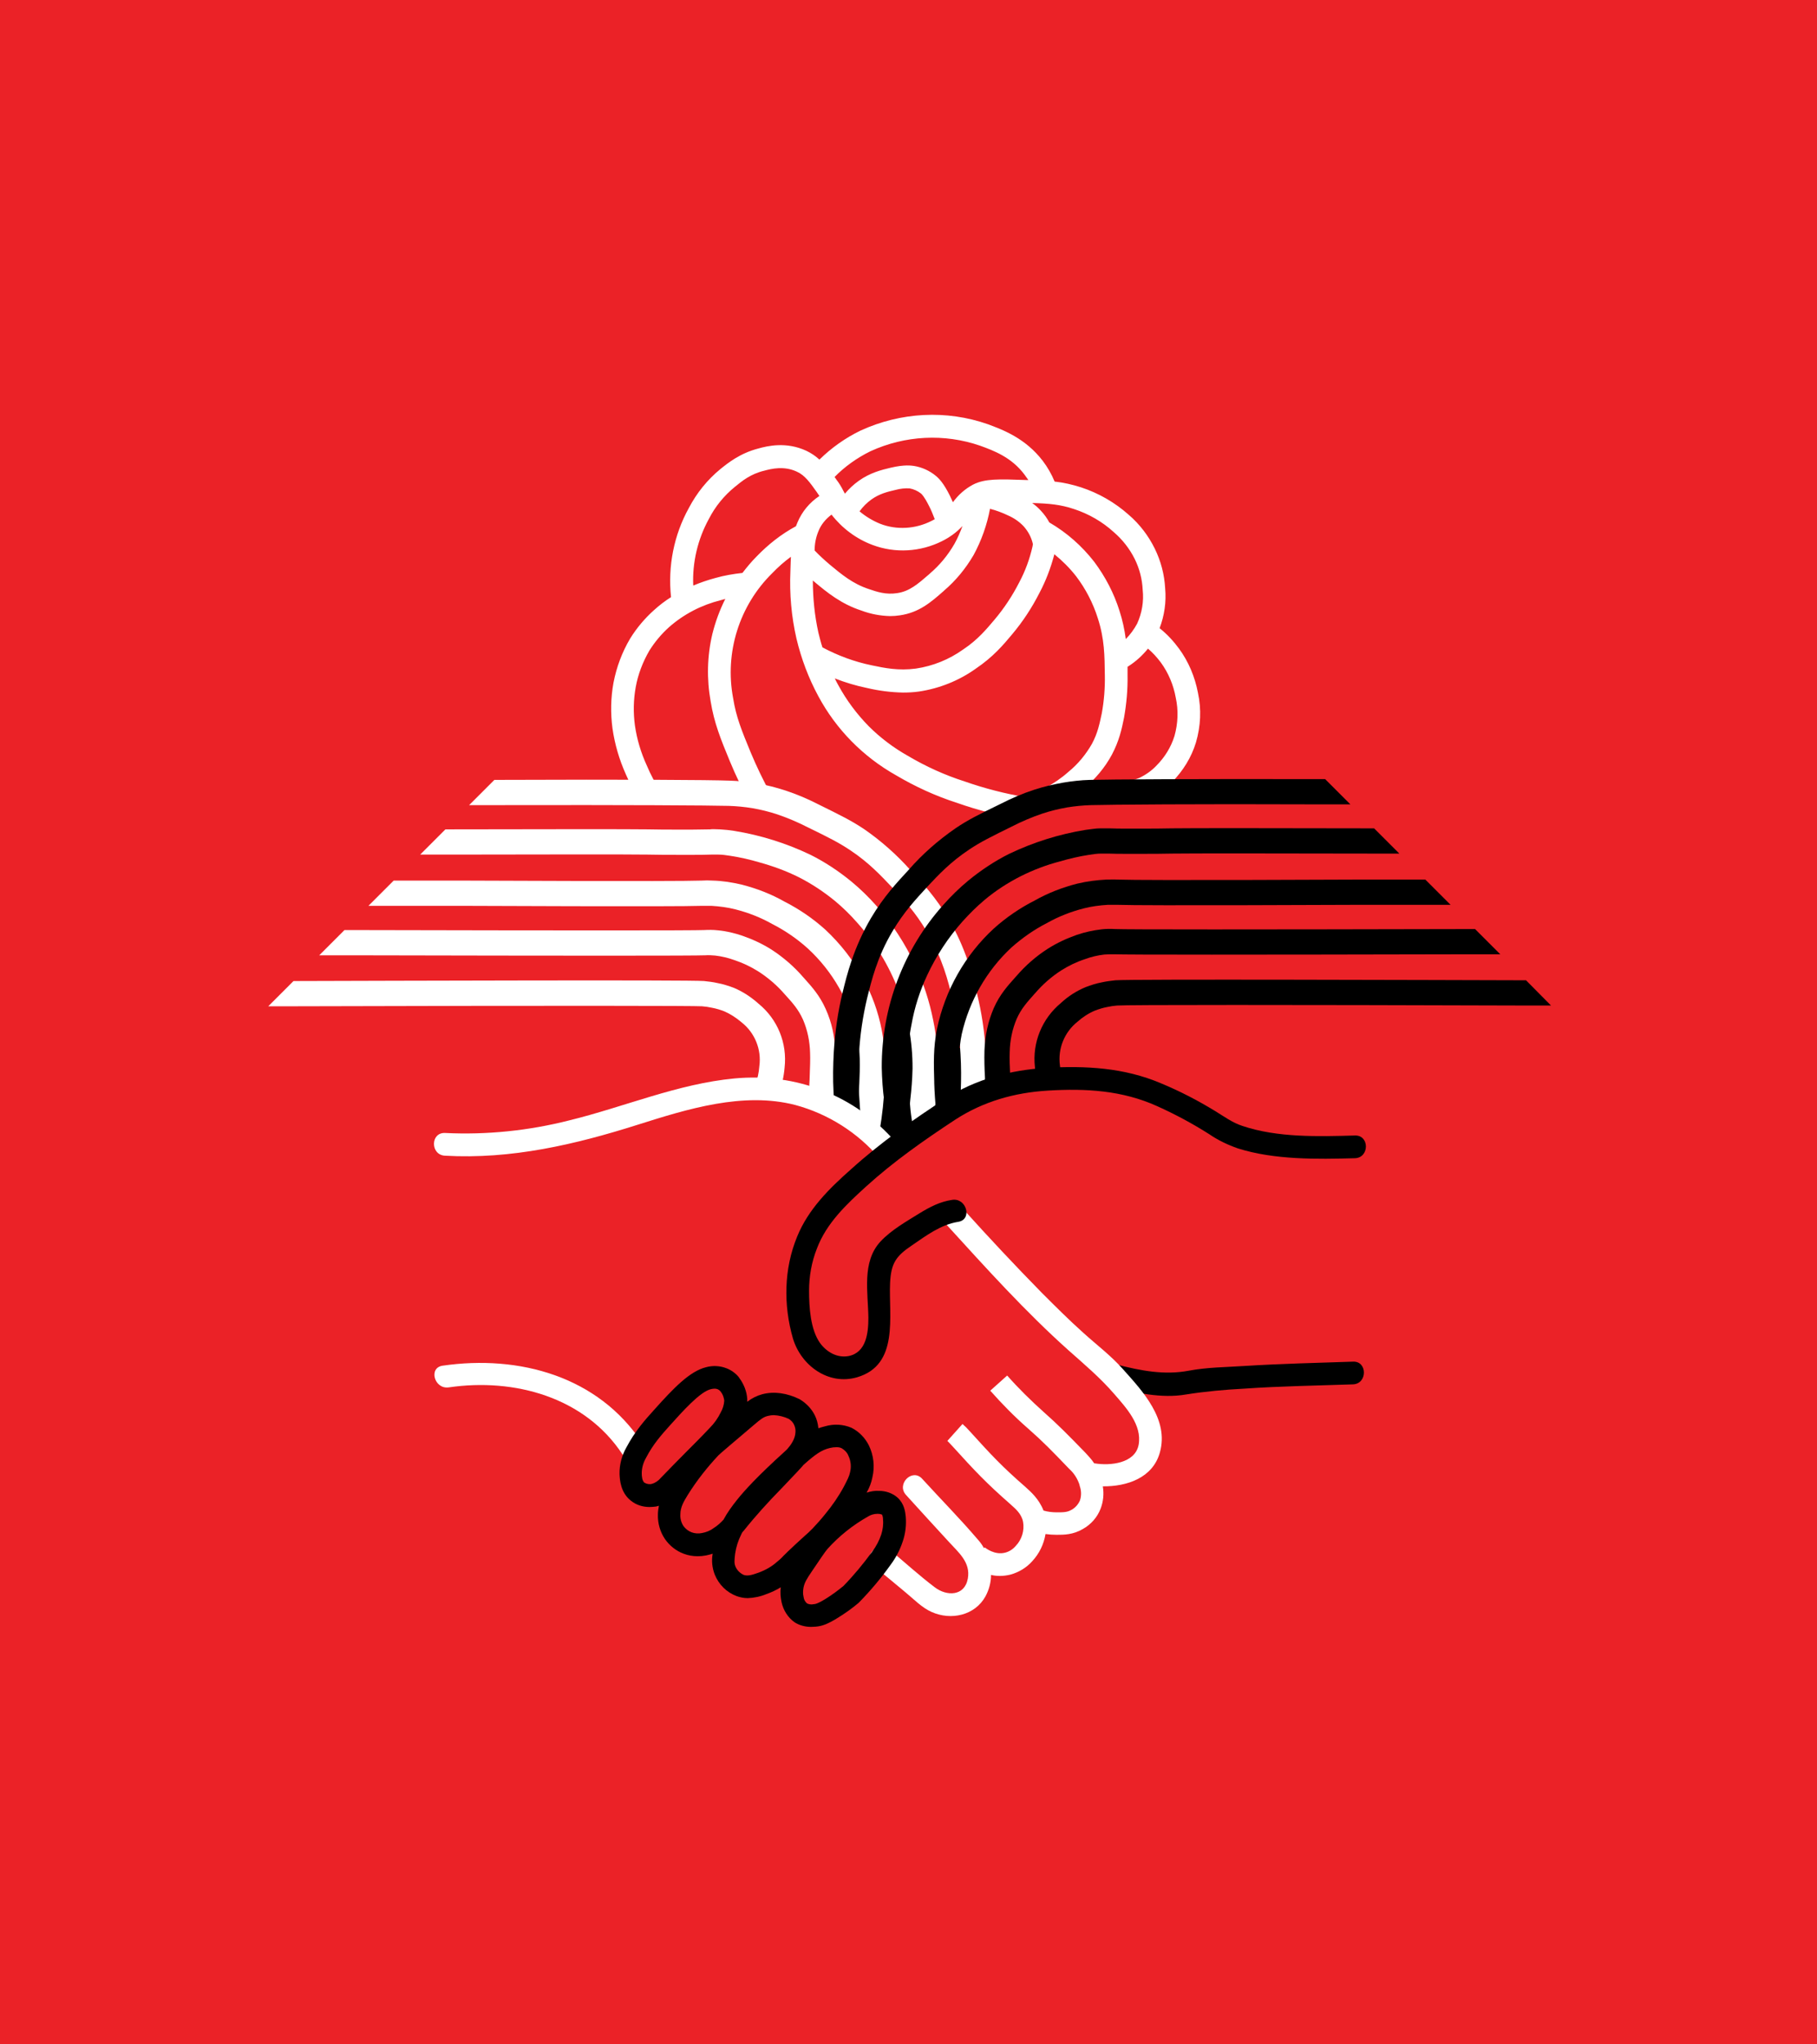 <?xml version="1.0" encoding="utf-8"?>
<!-- Generator: Adobe Illustrator 21.0.0, SVG Export Plug-In . SVG Version: 6.00 Build 0)  -->
<svg version="1.1" id="Layer_1" xmlns="http://www.w3.org/2000/svg" xmlns:xlink="http://www.w3.org/1999/xlink" x="0px" y="0px"
	 viewBox="0 0 720 810" style="enable-background:new 0 0 720 810;" xml:space="preserve">
<style type="text/css">
	.st0{fill:#EB2227;}
	.st1{fill:#FFFFFF;}
</style>
<title>Artboard 1</title>
<g id="background">
	<rect class="st0" width="720" height="810"/>
</g>
<g id="fingers">
	<path class="st1" d="M474.7,274.5c-1.2-6.3-3.7-12.3-7.5-17.5c-2.2-3-4.8-5.8-7.7-8.1c1.9-5,2.7-10.4,2.2-15.8
		c-0.3-5.5-1.7-10.8-4.1-15.7c-2.5-5.1-6-9.7-10.3-13.4c-5.5-4.9-11.9-8.6-18.9-10.9c-3.4-1.1-6.9-1.9-10.5-2.3
		c-1.2-2.9-2.8-5.7-4.7-8.2c-6.9-9-15.8-12.3-21.7-14.5c-16.5-5.8-34.6-4.8-50.5,2.5c-6,2.9-11.5,6.8-16.3,11.5
		c-1.5-1.4-3.3-2.6-5.2-3.5c-8-3.7-15.4-1.9-19-0.9c-7.3,1.9-12,5.7-15.1,8.2c-5.1,4.2-9.3,9.4-12.4,15.3c-6,10.8-8.4,23.2-7.1,35.4
		c-2.4,1.5-4.6,3.2-6.7,5.1c-3.7,3.3-6.9,7.1-9.5,11.3c-3.2,5.4-5.4,11.3-6.6,17.5c-1.1,6-1.2,12.1-0.4,18.1
		c0.9,6.3,2.7,12.4,5.3,18.2c1.8,4.1,3.8,8.1,6.2,11.8l7.6-4.8c-2.1-3.4-4-6.9-5.5-10.5c-2.3-5-3.9-10.3-4.7-15.8
		c-0.7-5.1-0.6-10.2,0.3-15.2c0.9-5.1,2.8-10,5.4-14.5c2.2-3.5,4.8-6.6,7.8-9.3c5.9-5.2,12.9-8.8,20.5-10.7c0.6-0.2,1.2-0.3,1.8-0.5
		c-2.2,4.4-3.9,9-5.1,13.8c-2.1,8.8-2.3,17.9-0.7,26.8c1.4,8.6,4,15,7.6,23.7c2.4,5.8,5.2,11.6,8.2,17.1l7.9-4.3
		c-2.9-5.3-5.5-10.7-7.8-16.2c-3.5-8.5-5.8-14-7-21.6c-3.4-18,2.4-36.6,15.5-49.5c2.3-2.4,4.8-4.6,7.4-6.5c0,0.8-0.1,1.6-0.1,2.5
		s-0.1,2.1-0.1,3.2c-0.4,9,0.4,18,2.4,26.7c1.9,8,4.8,15.7,8.7,22.9c7.1,13.2,17.8,24,30.8,31.3c7.6,4.5,15.7,8.2,24.1,10.9
		c8.5,3,17.2,5.2,26,6.7l1.5-8.9c-8.3-1.4-16.5-3.5-24.5-6.3c-7.8-2.5-15.3-5.9-22.4-10.1c-5.7-3.2-11-7.2-15.6-11.8
		c-4.7-4.8-8.8-10.3-12-16.2c-0.4-0.7-0.9-1.6-1.4-2.7c4.1,1.6,8.4,2.9,12.8,3.8c4.7,1.1,9.4,1.7,14.2,1.8c2.1,0,4.2-0.1,6.3-0.4
		c8.1-1.2,15.9-4.3,22.6-9.1c6.8-4.6,10.8-9.3,14.3-13.5c4.3-5.1,7.9-10.6,10.9-16.5c2.6-4.9,4.5-10,5.9-15.3
		c3.2,2.6,6.1,5.5,8.6,8.7c3.8,5,6.7,10.6,8.6,16.6c2.7,8.3,2.7,15,2.8,22.6c0.1,5.1-0.3,10.1-1.2,15.1c-0.9,4.2-1.6,7.8-3.9,12.1
		c-2.4,4.2-5.5,8-9.3,11.1c-2.8,2.5-5.9,4.6-9.2,6.4l4.2,7.9c3.9-2.1,7.6-4.6,10.9-7.5c4.6-3.8,8.5-8.4,11.3-13.6
		c2.9-5.5,3.9-10.1,4.8-14.6c1-5.6,1.5-11.2,1.4-16.9c0-1.1,0-2.2,0-3.3l0.3-0.2c3-1.9,5.6-4.3,7.8-7c1.9,1.6,3.6,3.5,5.1,5.5
		c3,4.1,5,8.9,5.9,13.9c1.1,5,0.9,10.2-0.5,15.2c-1.4,4.5-3.9,8.5-7.2,11.8c-1.9,2-4.2,3.6-6.7,4.8c-0.7,0.3-1.5,0.6-2.2,0.8
		l2.7,8.6c1.1-0.3,2.2-0.7,3.2-1.2c3.5-1.6,6.7-3.8,9.3-6.6c4.3-4.4,7.6-9.7,9.4-15.6C475.8,287.7,476.1,281,474.7,274.5z
		 M344.9,178.8c13.7-6.3,29.3-7.1,43.5-2.2c5.2,1.9,12.4,4.5,17.6,11.5c0.5,0.7,1,1.4,1.5,2.1h-0.7c-11-0.4-16.5-0.6-21.2,1.8
		c-3.2,1.7-5.9,4.1-8,7c-0.4-0.9-0.8-1.8-1.2-2.6c-2.5-5-4.3-6.8-5.5-7.8c-2.5-2.1-5.6-3.5-8.8-4c-0.9-0.1-3.6-0.6-9.1,0.7
		c-3.8,0.9-8.2,2-12.7,5.2c-2.1,1.5-3.9,3.2-5.5,5.1c-0.2-0.4-0.4-0.7-0.6-1.1c-0.8-1.6-1.7-3.1-2.8-4.5l-0.4-0.6l-0.3-0.4
		C334.7,184.9,339.6,181.4,344.9,178.8z M329.5,203.9c4.2,5.4,9.8,9.6,16.2,12c9,3.4,19,2.8,27.6-1.5c3-1.5,5.8-3.5,8.1-6
		c-0.9,2.4-1.9,4.8-3.2,7.1c-2.6,4.5-5.9,8.5-9.8,11.8l-0.2,0.2c-4.5,3.9-7.8,6.8-12.7,7.5c-4.4,0.7-8-0.5-11.2-1.6
		c-6.4-2.1-10.8-5.8-15.5-9.7c-2.1-1.8-4.1-3.6-6-5.6c0-2.6,0.5-5.2,1.5-7.6C325.3,207.9,327.2,205.6,329.5,203.9z M340.6,202.6
		c1.3-1.8,2.9-3.4,4.7-4.7c3.1-2.2,6.1-3,9.6-3.8c1.8-0.5,3.7-0.7,5.5-0.6c1.7,0.3,3.2,1,4.5,2c0.3,0.2,1.4,1.3,3.2,4.9
		c0.9,1.7,1.6,3.5,2.3,5.3c-0.4,0.2-0.8,0.5-1.3,0.7c-6.3,3.2-13.8,3.7-20.4,1.1C345.8,206.3,343.1,204.7,340.6,202.6L340.6,202.6z
		 M299.7,220.6c-2,2-3.8,4.2-5.5,6.4c-3.6,0.4-7.2,1-10.7,2c-3,0.8-5.9,1.8-8.8,3c-0.4-9.2,1.8-18.4,6.2-26.4
		c2.5-4.9,6-9.2,10.3-12.7c2.8-2.3,6.2-5.1,11.6-6.4c3-0.8,7.9-2,13,0.4c3.1,1.4,5.1,4.2,7.8,8l0.4,0.6c0.3,0.4,0.5,0.7,0.7,1
		c-3.9,2.6-6.9,6.2-8.7,10.5c-0.2,0.5-0.4,1-0.6,1.5C309.6,211.6,304.3,215.8,299.7,220.6L299.7,220.6z M403.9,230.7
		c-2.7,5.3-6,10.3-9.8,14.8c-3.3,3.9-6.7,8-12.4,11.8c-5.6,4-12,6.6-18.8,7.6c-6.9,0.9-12.3-0.2-17.5-1.3
		c-6.8-1.4-13.3-3.8-19.5-7.1c-0.6-1.8-1.1-3.8-1.6-5.8c-1.5-6.8-2.2-13.7-2.2-20.7c0.2,0.2,0.5,0.4,0.7,0.6
		c4.9,4.1,10.5,8.7,18.5,11.3c3.7,1.4,7.5,2.1,11.4,2.2c1.3,0,2.6-0.1,3.9-0.3c7.6-1.1,12.3-5.2,17.3-9.6l0.2-0.2
		c4.7-4,8.6-8.8,11.7-14.1c3.1-5.7,5.3-11.9,6.5-18.3l0,0c2.4,0.6,4.8,1.5,7.1,2.6c2.3,1,4.4,2.4,6.2,4.3c1.8,2,3.1,4.4,3.7,7.1
		c-0.1,0.4-0.1,0.8-0.2,1.1C408,221.5,406.3,226.2,403.9,230.7L403.9,230.7z M446.1,253.2c-0.5-3.8-1.3-7.5-2.5-11.2
		c-2.2-7-5.6-13.5-10-19.4c-4.9-6.3-10.9-11.6-17.8-15.6c-0.9-1.7-2-3.2-3.3-4.6c-1.1-1.2-2.2-2.2-3.5-3.1
		c6.9,0.2,11.2,0.6,16.6,2.4c5.8,1.9,11.2,5,15.7,9.1c3.5,3,6.3,6.6,8.3,10.6c1.9,3.8,3,8,3.2,12.3c0.5,4.6-0.3,9.2-2.2,13.4
		C449.4,249.3,447.9,251.4,446.1,253.2L446.1,253.2z"/>
	<polygon points="338.8,415.2 343.9,415.2 342.9,439 337.4,437.2 	"/>
	<polygon points="348.4,431.7 358.9,408.7 362.3,407.9 365.3,427.1 361.6,439.9 355.1,452.5 346.7,450.5 	"/>
	<polygon points="377.6,413.5 383.6,417.4 383.6,433.4 377.6,434.4 	"/>
	<polygon points="368,433.4 374.7,433.4 374.7,438.2 368,442.2 	"/>
	<path class="st1" d="M300.6,397.7c-2.9-2.6-6.2-4.8-9.8-6.3c-2.1-0.8-4.3-1.5-6.5-1.9c-1.7-0.4-3.5-0.6-5.3-0.8
		c-6-0.5-125.4-0.1-162,0h-0.7l-10,10H117c107-0.3,158.1-0.2,161.2,0c1.3,0.1,2.7,0.3,4,0.6c1.6,0.3,3.3,0.8,4.8,1.4
		c2.5,1.1,4.8,2.6,6.9,4.4c5.2,4.1,7.9,10.7,7,17.3c-0.2,2.6-0.7,5.1-1.7,7.5l9.3,3.6c1.3-3.4,2.1-6.9,2.4-10.5
		C312,413.3,308.1,403.8,300.6,397.7L300.6,397.7z"/>
	<path class="st1" d="M327.2,399.8c-2.4-5.4-5.4-8.7-8.8-12.5l-0.1-0.1c-3.6-4.2-7.9-7.9-12.5-10.9c-3.6-2.3-7.5-4.1-11.5-5.5
		c-3.2-1.1-6.5-1.9-9.9-2.2c-1.8-0.2-3.6-0.2-5.4-0.1c-4.5,0.2-51.9,0.2-141,0h-0.1h-1.4l-10,10h11.3c90.6,0.2,136.9,0.2,141.7,0
		c1.3-0.1,2.6,0,3.9,0.1c2.6,0.3,5.1,0.9,7.6,1.8c3.3,1.1,6.5,2.6,9.5,4.5c3.9,2.5,7.5,5.6,10.5,9.1l0.1,0.1
		c3.1,3.4,5.3,5.9,7.1,9.9c1.8,4.2,2.7,8.7,2.8,13.2c0.1,2.6,0,5.3-0.2,10.7c-0.1,2.5-0.3,5.1-0.5,7.6l10,0.8
		c0.2-2.6,0.4-5.3,0.5-7.9c0.3-3.9,0.4-7.8,0.2-11.8C330.8,410.8,329.6,405.1,327.2,399.8z"/>
	<path class="st1" d="M342,387.6c-3.9-7.2-9-13.7-15-19.3c-4.9-4.4-10.3-8.1-16.2-11.1c-5.3-3-11-5.2-16.9-6.7
		c-3.8-0.9-7.6-1.5-11.5-1.6c-1.5-0.1-2.9-0.1-4.4,0c-10.4,0.4-94.7,0-95.6,0h-20.9h-3.7h-1.8l-10,10h12h3.5h20.8
		c3.5,0,85.4,0.4,96,0c1.2,0,2.4,0,3.6,0c3.2,0.2,6.4,0.6,9.5,1.4c5.1,1.3,10,3.2,14.6,5.8c5.1,2.6,9.9,5.9,14.1,9.7
		c9.9,9.1,16.7,21.1,19.5,34.3c1.4,6.9,1.2,12.3,0.9,19.2c-0.2,5.6-0.8,11.3-1.8,16.8l9.9,1.7c1-6,1.7-12.1,1.9-18.2
		c0.3-7.2,0.5-13.4-1.1-21.5C348,400.9,345.5,394,342,387.6z"/>
	<path class="st1" d="M362.7,382.5c-4-8.6-9.2-16.6-15.5-23.7c-3-3.4-6.3-6.6-9.8-9.5c-5-4.1-10.4-7.7-16.2-10.6
		c-9.6-4.6-19.8-7.8-30.3-9.5c-1.9-0.3-3.8-0.5-5.7-0.6s-3.3-0.1-3.8,0c-2.2,0-4.5,0.1-7.2,0.1h-4.3c-5.6,0-9,0-13.2-0.1
		c-8.3-0.1-34.7-0.1-78.6,0h-1.6l-10,10h11c44.2-0.1,70.8-0.1,79.1,0c4.2,0.1,7.9,0.1,13.3,0.1h4.3c2.8,0,5.2,0,7.5-0.1
		c0.4,0,1.5,0,3,0s2.8,0.2,4.8,0.5c3.9,0.6,7.8,1.5,11.5,2.6c5.4,1.5,10.6,3.4,15.6,5.9c5.1,2.6,9.9,5.8,14.3,9.4
		c3.1,2.6,6,5.4,8.7,8.5c14.3,15.9,22.1,36.5,22,57.9c-0.1,4.1-0.4,8.3-0.9,12.4l-0.1,1.1c-0.4,3.5-0.9,6.9-1.4,10.3l9.9,1.6
		c0.6-3.6,1-7.2,1.5-10.8l0.1-1.1c0.6-4.5,0.9-8.9,1-13.4c0-6.5-0.6-12.9-1.9-19.2C368.3,396.7,365.9,389.4,362.7,382.5z"/>
	<path class="st1" d="M390.6,417c-0.4-7.9-1.6-15.8-3.5-23.5c-1.7-7-4.3-17.6-11.2-29.4c-5.1-8.6-10.3-14.2-15-19.2
		c-5.5-6.2-11.7-11.7-18.5-16.4c-5.1-3.4-9.4-5.5-17.9-9.7c-4.3-2.2-8.7-4.1-13.3-5.6c-3.7-1.2-7.5-2.2-11.4-2.8
		c-3.5-0.6-7.1-1-10.7-1.1c-7.6-0.3-41.2-0.5-90.7-0.3h-2.5l-10,10h13c48.7-0.1,82.6,0.1,89.9,0.3c3.1,0.1,6.2,0.4,9.3,0.9
		c3.4,0.6,6.7,1.4,10,2.5c4.1,1.4,8.1,3.1,12,5.1c8.2,4,12.2,6,16.7,9c7.7,5.1,12.5,10.4,16.8,14.9c4.5,4.8,9.2,9.8,13.7,17.5
		c6.2,10.5,8.5,19.8,10.1,26.6c1.7,7.2,2.8,14.5,3.2,21.8c0.3,5,0.3,9.9,0.1,14.9c0,0.6-0.1,1.1-0.1,1.4l10,0.7
		c0-0.4,0.1-0.9,0.1-1.5C391,427.8,390.9,422.4,390.6,417z"/>
	<path d="M420.5,384.5c3-1.9,6.1-3.4,9.5-4.5c2.4-0.9,5-1.5,7.6-1.8c1.3-0.1,2.7-0.1,4-0.1c4.7,0.2,51,0.2,141.5,0h11.4l-10-10h-1.4
		l0,0c-89.2,0.2-136.7,0.2-141.2,0c-1.8-0.1-3.5-0.1-5.3,0.1c-3.4,0.4-6.7,1.1-9.9,2.2c-4,1.4-7.9,3.2-11.5,5.5
		c-4.7,3-8.9,6.7-12.5,10.9l-0.1,0.1c-3.4,3.8-6.4,7.1-8.8,12.5c-2.3,5.3-3.5,11-3.7,16.8c-0.1,3.6,0,7.2,0.2,10.8v1
		c0.1,1.9,0.2,3.8,0.3,5.7l10-0.7c-0.1-1.9-0.2-3.6-0.3-5.5v-1c-0.2-4-0.3-7.1-0.2-9.7c0.1-4.5,1-9,2.8-13.2c1.8-4,4-6.4,7.1-9.9
		l0.1-0.1C413.1,390.1,416.6,387,420.5,384.5z"/>
	<path d="M400.8,375.4c4.3-3.8,9-7.1,14.1-9.7c4.6-2.6,9.5-4.5,14.6-5.8c3.1-0.8,6.3-1.2,9.5-1.4c1.2,0,2.4,0,3.6,0
		c10.6,0.4,92.5,0,95.9,0h20.8h3.5h12l-10-10h-1.8h-3.7h-20.9c-0.8,0-85.1,0.4-95.6,0c-1.4-0.1-2.9,0-4.4,0
		c-3.9,0.2-7.7,0.7-11.5,1.6c-5.9,1.5-11.6,3.7-16.9,6.7c-5.9,3-11.3,6.7-16.2,11.1c-11.5,10.6-19.3,24.5-22.5,39.7
		c-1.5,7.5-1.3,13.7-1.1,21v0.5c0.1,3.7,0.4,7.5,0.7,11.2l10-1c-0.4-3.4-0.6-7-0.7-10.4v-0.5c-0.2-6.9-0.4-12.4,0.9-18.7
		C384.1,396.6,390.9,384.6,400.8,375.4L400.8,375.4z"/>
	<path d="M367.4,386.4c3.6-7.7,8.3-14.9,14-21.3c2.7-3,5.6-5.9,8.7-8.5c4.4-3.7,9.2-6.8,14.3-9.4c5-2.5,10.2-4.5,15.6-5.9
		c3.8-1.1,7.6-2,11.5-2.6c2-0.3,3.4-0.5,4.8-0.5s2.6,0,3,0c2.3,0.1,4.6,0.1,7.5,0.1h4.5c5.3,0,8.9,0,13.1-0.1
		c8.3-0.1,34.9-0.1,79.1,0h11l-10-10h-1.6c-43.9-0.1-70.3-0.1-78.6,0c-4.2,0.1-7.7,0.1-13,0.1h-4.5c-2.8,0-5,0-7.2-0.1
		c-0.5,0-1.9,0-3.7,0s-3.8,0.4-5.7,0.6c-10.5,1.7-20.7,4.9-30.3,9.5c-5.8,2.9-11.2,6.5-16.2,10.6c-3.5,2.9-6.8,6.1-9.8,9.5
		c-15.9,17.7-24.6,40.8-24.5,64.6c0.1,4.5,0.4,8.9,1,13.4l0.2,2.2c0.3,3,0.7,6.1,1.4,9.9c0.3,1.7,0.7,3.4,1.1,5.1l9.7-2.2
		c-0.4-1.5-0.7-3.1-1-4.7c-0.6-3.4-1-6.3-1.2-9.1l-0.2-2.2c-0.5-4.1-0.8-8.2-0.9-12.3c0-5.8,0.6-11.6,1.7-17.2
		C362.4,399.1,364.5,392.6,367.4,386.4z"/>
	<path d="M343.6,395.5c1.7-6.8,3.9-16.2,10.1-26.6c4.5-7.6,9.2-12.6,13.7-17.5c4.3-4.6,9.1-9.8,16.8-14.9c4.5-3,8.6-5,16.7-9
		c3.9-2,7.9-3.7,12-5.1c3.3-1.1,6.6-1.9,10-2.5c3.1-0.5,6.2-0.8,9.3-0.9c7.3-0.2,41.2-0.5,89.9-0.3h13l-10-10h-2.6
		c-49.5-0.1-83.1,0.1-90.6,0.3c-3.6,0.1-7.1,0.5-10.7,1.1c-3.9,0.7-7.7,1.6-11.4,2.8c-4.6,1.5-9,3.4-13.3,5.6
		c-8.6,4.2-12.9,6.3-17.9,9.7c-6.8,4.7-13.1,10.2-18.5,16.4c-4.6,5-9.9,10.6-15,19.2c-6.9,11.8-9.5,22.4-11.2,29.4
		c-1.9,7.7-3,15.6-3.5,23.5c-0.3,5.4-0.4,10.7-0.1,16.1c0,0.2,0.1,2,0.3,4.3s0.3,4.2,0.4,5.5l10-0.8c-0.1-1.3-0.3-3.1-0.4-5.4
		s-0.3-3.9-0.3-4.1c-0.2-5-0.2-10,0.1-14.9C340.8,410,341.9,402.7,343.6,395.5z"/>
	<path d="M604.7,388.4H604c-36.6-0.1-156-0.5-162,0c-1.8,0.2-3.5,0.4-5.3,0.8c-2.2,0.4-4.4,1.1-6.5,1.9c-3.6,1.5-6.9,3.6-9.8,6.3
		c-7.5,6.2-11.4,15.7-10.3,25.4c0.2,2.7,0.7,5.5,1.5,8.1l9.5-3c-0.6-1.9-0.9-3.8-1.1-5.8c-0.9-6.6,1.8-13.2,7-17.3
		c2-1.8,4.3-3.3,6.9-4.4c1.6-0.6,3.2-1.1,4.8-1.4c1.3-0.3,2.7-0.5,4-0.6c3.8-0.3,67.1-0.3,161.2,0h10.7L604.7,388.4z"/>
	<path d="M536.2,539.5c-14.3,0.5-28.6,0.8-42.8,1.7c-7.5,0.5-15,0.5-22.4,1.9c-9.6,1.8-18.9,0-28.3-2.4c-5.6-1.4-8,7.3-2.4,8.7
		c9.5,2.4,19.9,4.8,29.7,3.1c7.6-1.2,15.3-1.9,23-2.3c14.3-1,28.7-1.2,43.1-1.7C541.9,548.3,541.9,539.3,536.2,539.5L536.2,539.5z"
		/>
	<path class="st1" d="M444.9,542.4c-4.7-5.3-10.3-9.5-15.6-14.3c-5.7-5.1-11.1-10.5-16.5-15.9c-10.6-10.8-20.9-21.8-31-33
		c-3.9-4.3-10.3,2.1-6.4,6.4c15.4,16.9,30.9,34.1,48,49.4c6.3,5.6,12.6,10.9,18.2,17.4c4.6,5.3,11,12.2,9.6,20
		c-1.4,7.5-11.4,8.4-17.4,7.4h-0.2c-1-1.5-2.2-2.8-3.4-4.1c-7.1-7.3-10.7-11-16.8-16.4c-5-4.5-9.8-9.2-14.3-14.3l-6.7,6
		c4.7,5.3,9.7,10.4,15.1,15.1c5.8,5.1,9.3,8.7,16.2,15.9c1.9,1.7,3.3,3.9,4.1,6.4v0.2c0.7,1.9,0.8,4,0.1,6c-0.7,1.5-1.8,2.8-3.3,3.6
		c-1.7,1-3.2,1-5.9,1l0,0c-1.7,0-3.5-0.2-5.2-0.7c-1.8-4.6-5.1-7.5-7-9.2l-0.1-0.1c-9.3-8.1-13.5-12.6-22.1-22.1l-1.5-1.6l-1.4-1.3
		l-6,6.7l0.7,0.7l1.4,1.5c8.9,9.8,13.2,14.4,22.9,22.9l0.1,0.1c1.9,1.7,4.3,3.7,4.9,6.9c0.6,3.4-0.5,7-2.9,9.5
		c-1.1,1.3-2.6,2.3-4.3,2.7c-4.1,1-7.6-1.8-8-2.1l-0.3,0.3c-0.7-1.3-1.5-2.4-2.5-3.5c-7-8.2-14.7-16-22-24
		c-3.9-4.3-10.3,2.1-6.4,6.4c5.6,6.2,11.3,12.4,16.9,18.5c3.9,4.3,8.8,8.2,7.6,14.7c-1.3,7-8.4,7-13.1,3.4c-6.2-4.7-12-10-18-15
		c-4.4-3.7-10.8,2.7-6.4,6.4c4.3,3.5,8.6,7.1,12.8,10.6c3.3,2.7,6.5,6.1,10.4,7.8c7.6,3.4,17.1,1.4,21.3-6.2
		c1.4-2.6,2.2-5.5,2.2-8.5c1.2,0.3,2.4,0.4,3.6,0.4c1.3,0,2.7-0.2,4-0.5c3.3-0.9,6.4-2.7,8.7-5.3c2.8-3,4.6-6.7,5.3-10.8
		c1.4,0.2,2.9,0.3,4.3,0.3h0.1c2.9,0,6.5,0,10.4-2.3c3.2-1.8,5.7-4.6,7-8c1.1-2.8,1.4-5.9,0.9-8.9c9.5,0.1,19.8-3.3,22.6-13.4
		C463.3,562.4,452.8,551.2,444.9,542.4z"/>
	<path class="st1" d="M176.3,457.9c26.3,1.5,51.6-4.4,76.5-12.3c19.6-6.2,41.7-13.1,62.3-7.8c13,3.5,24.7,10.9,33.4,21.1
		c3.8,4.4,10.2-2,6.4-6.4c-16.2-18.6-39.5-27.5-63.9-25.2c-22.4,2.1-43.7,11.3-65.4,16.6c-16.1,4.1-32.7,5.8-49.2,5
		C170.5,448.6,170.5,457.6,176.3,457.9L176.3,457.9z"/>
	<path class="st1" d="M177.8,549.7c26-3.8,53.9,3.8,68.9,26.6c3.2,4.8,11,0.3,7.8-4.5c-17.4-26.5-48.8-35.1-79.1-30.7
		C169.7,541.9,172.1,550.5,177.8,549.7L177.8,549.7z"/>
	<path d="M536.9,449.9c-14.4,0.4-30.7,0.9-44.6-3.8c-4-1.3-7.2-3.7-10.8-5.9c-6.9-4.2-14-7.9-21.5-11c-14.6-6.2-29.8-7-45.5-6.1
		c-14.1,0.9-27.8,4.4-39.7,12.1c-13.1,8.5-26,17.6-37.6,28.1c-8.6,7.6-16.9,15.8-21.3,26.6c-5.3,12.8-5.5,27.2-1.7,40.4
		c3.2,10.7,14,18.7,25.4,15.4c16.8-4.9,12.5-24.2,13.1-37.4c0.4-7.8,2.3-10.6,8.7-14.9c5.7-3.9,11.4-8.2,18.3-9.3
		c5.7-0.9,3.3-9.6-2.4-8.7c-4.8,0.7-8.8,2.8-12.9,5.3c-5.3,3.3-11.2,6.6-15.5,11.2c-7.5,8.1-4.9,20.2-4.8,30.2
		c0,6-0.8,13.8-7.9,15.2c-4.5,0.8-8.6-1.6-11.2-5.1c-3.9-5.4-4.4-14.4-4.4-20.8c0-5.7,1-11.4,3.1-16.7c3.8-10.1,11.7-17.5,19.5-24.6
		c10.9-9.9,22.9-18.3,35.2-26.4c11.2-7.3,23.6-10.8,36.9-11.6c15-0.9,29.4-0.1,43.3,6.2c7.1,3.2,14,6.9,20.6,11.1
		c3.5,2.4,7.3,4.2,11.3,5.6c14.5,4.6,31.4,4.3,46.4,3.9C542.7,458.7,542.7,449.7,536.9,449.9L536.9,449.9z"/>
	<path d="M358.9,600.8c-0.2-1.9-0.6-5-3.2-7.4c-2-1.8-4.7-2.7-7.4-2.7c-1.7-0.1-3.3,0.2-4.9,0.7c1.1-1.9,1.9-4,2.3-6.1
		c1-4.2,0.5-8.7-1.4-12.6c-1.5-3-3.9-5.5-6.9-7c-3.3-1.4-7-1.6-10.4-0.6c-0.9,0.2-1.8,0.5-2.7,0.8c-0.2-1.8-0.6-3.5-1.4-5.1
		c-1.3-2.6-3.3-4.7-5.7-6.2l-0.3-0.2c-5.1-2.5-10.2-3.2-14.8-2c-2.2,0.6-4.2,1.6-6,3c0-0.4,0-0.7,0-1.1c-0.2-3.1-1.4-6-3.2-8.4
		l-0.1-0.2c-1.3-1.6-3.1-2.9-5-3.6c-2.6-1-5.4-1.1-8-0.4c-6.5,1.6-12.9,8.3-20.6,16.9c-3.8,4.2-7.6,8.5-11,14.9
		c-1.8,3.2-2.8,6.9-2.7,10.6c0.1,2,0.3,7.2,4.5,10.5c2.1,1.7,4.7,2.5,7.4,2.5c0.9,0,1.8-0.1,2.6-0.2c0.4-0.1,0.8-0.2,1.1-0.3
		c-0.2,1.1-0.4,2.3-0.4,3.5c-0.1,3.5,0.9,6.9,2.8,9.7c1.8,2.6,4.4,4.7,7.4,5.8c1.8,0.7,3.7,1,5.6,1c1.1,0,2.1-0.1,3.2-0.3
		c0.9-0.2,1.8-0.4,2.7-0.7c-0.5,2.8-0.2,5.6,0.8,8.2c1.6,4,4.7,7.1,8.7,8.6c1.4,0.5,2.9,0.8,4.4,0.8c2.5-0.1,5-0.6,7.4-1.6
		c2-0.7,3.9-1.6,5.7-2.7c-0.3,2-0.1,4,0.3,5.9c0.7,3.2,2.5,6.1,5.2,8c1.9,1.2,4.2,1.8,6.5,1.8c0.8,0,1.5-0.1,1.9-0.1
		c2.6-0.2,5-1.2,8.7-3.5c2.9-1.8,5.6-3.7,8.2-5.9l0.3-0.3c4.5-4.6,8.7-9.6,12.4-14.8c2.1-2.8,3.7-5.9,4.8-9.2
		C358.8,607.6,359.2,604.2,358.9,600.8z M258.4,587.9c-1,0.3-2.1,0.1-3-0.4c-1-0.8-1.1-2.7-1.1-3.8c0-2.1,0.6-4.2,1.7-6.1
		c2.8-5.4,6.1-9.1,9.7-13.1c4.7-5.2,11.7-13.1,16-14.1c0.5-0.1,1-0.2,1.5-0.2c0.4,0,0.8,0.1,1.1,0.2c0.5,0.2,1,0.6,1.3,1
		c0.8,1,1.2,2.2,1.4,3.5c-0.1,1.7-0.6,3.3-1.4,4.7c-1.1,2.3-2.6,4.4-4.4,6.2c-3.1,3.3-6.4,6.6-9.5,9.7s-6.5,6.6-9.7,9.9l-0.1,0.1
		C260.9,586.7,259.7,587.5,258.4,587.9z M278.2,607.4c-1.4,0.3-2.9,0.2-4.2-0.3c-1.3-0.5-2.4-1.4-3.2-2.5c-0.9-1.4-1.3-3-1.2-4.6
		c0-2.9,1.4-5.2,3-7.8c3.5-5.6,7.6-10.8,12.1-15.6c0.7-0.7,6-5.2,13.9-11.9c2.9-2.5,4-3.3,5.7-3.7c0.8-0.2,1.6-0.3,2.3-0.3
		c2.1,0.1,4.1,0.6,6,1.5c0.9,0.6,1.7,1.4,2.1,2.4c0.4,0.9,0.6,1.9,0.5,2.9c-0.1,2.6-1.8,5-3.2,6.6l-0.6,0.6
		c-11.5,10.4-16.4,15.9-19.3,19.5c-2,2.5-3.9,5.1-5.4,7.9c-1.2,1.3-2.5,2.5-4,3.4C281.4,606.5,279.8,607.1,278.2,607.4L278.2,607.4z
		 M300.6,623.1c-2.8,1-4.3,1.4-5.9,0.9c-1.5-0.7-2.7-1.9-3.3-3.4c-0.5-1.3-0.4-2.4-0.1-5c0.4-2.7,1.2-5.2,2.4-7.6
		c0.1-0.3,0.3-0.6,0.4-0.8s0.4-0.5,0.6-0.7c4.7-5.9,9.8-11.5,15.1-16.9c2.6-2.8,5.4-5.6,8.1-8.6l0.5-0.6c4.5-4,7-5.9,10.5-6.7
		c0.8-0.2,1.7-0.3,2.6-0.3c0.7,0,1.4,0.1,2,0.4c1.2,0.7,2.2,1.7,2.7,3c1,2.1,1.2,4.5,0.6,6.7c-0.3,1.4-0.9,2.6-2.4,5.5
		c-2.1,3.9-4.6,7.5-7.4,10.9c-1.6,2-3.3,3.9-5,5.7l0,0c-1.3,1.3-1.9,1.9-3.2,3c-0.9,0.8-1.9,1.7-3.5,3.2c-2.6,2.4-4,3.8-4.9,4.7
		c-0.8,0.9-1.7,1.7-2.6,2.4C305.8,620.7,303.3,622.1,300.6,623.1L300.6,623.1z M349.2,608c-0.8,2.4-2,4.7-3.6,6.8
		c-3.5,4.8-7.3,9.4-11.4,13.6c-2.2,1.8-4.5,3.5-6.9,5c-3.4,2.1-4.4,2.2-4.9,2.2c-0.9,0.2-1.8,0.1-2.6-0.3c-0.8-0.7-1.3-1.6-1.4-2.7
		c-0.3-1.2-0.2-2.4,0-3.6c0.4-1.9,1.1-3.2,3.5-6.7c3.2-4.7,4.9-7.3,6-8.6c4.6-5.1,10-9.4,16-12.8c1.1-0.7,2.4-1.1,3.8-1.1h0.2
		c0.6,0,1.1,0.1,1.6,0.3c0.3,0.6,0.4,1.3,0.4,2C350.1,604,349.8,606.1,349.2,608z"/>
</g>
</svg>
